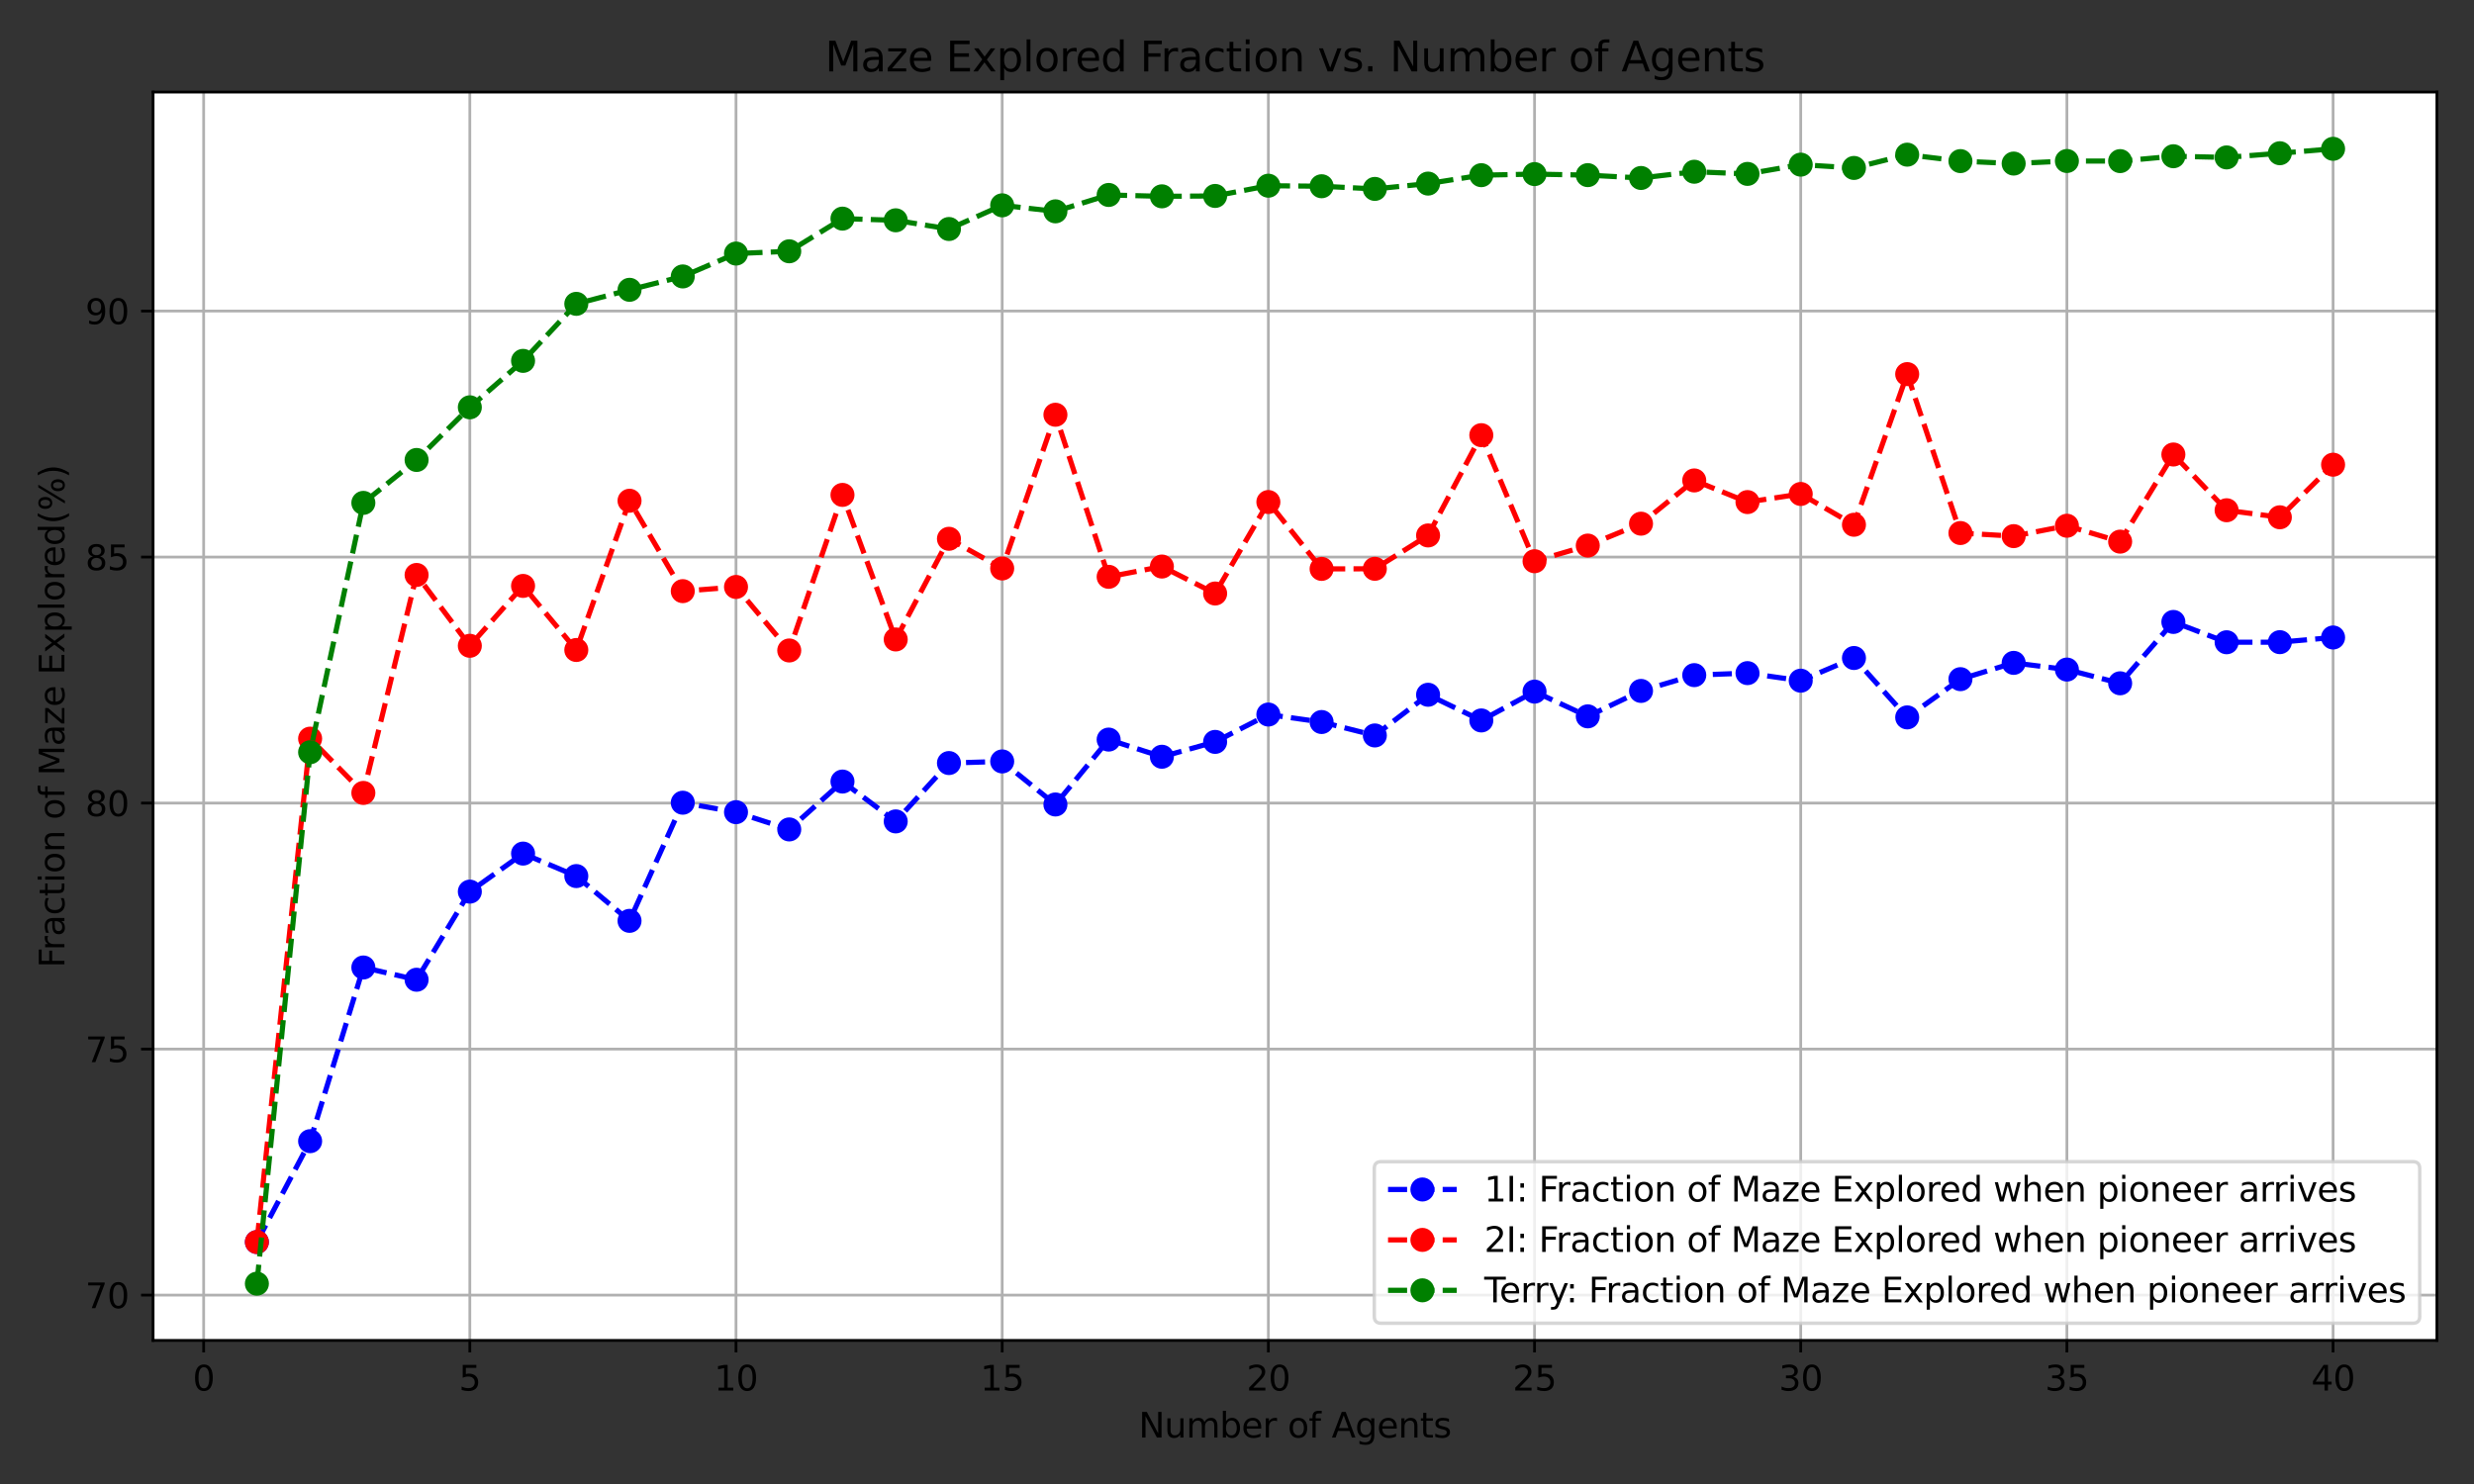 <?xml version="1.0" encoding="utf-8" standalone="no"?>
<!DOCTYPE svg PUBLIC "-//W3C//DTD SVG 1.1//EN"
  "http://www.w3.org/Graphics/SVG/1.1/DTD/svg11.dtd">
<svg xmlns:xlink="http://www.w3.org/1999/xlink" width="720pt" height="432pt" viewBox="0 0 720 432" xmlns="http://www.w3.org/2000/svg" version="1.1">
 <rect x="0" y="0" width="720" height="432" fill="#333333" stroke="none"/>
 <defs>
  <style type="text/css">*{stroke-linejoin: round; stroke-linecap: butt}</style>
 </defs>
 <g id="figure_1">
  <g id="patch_1">
   <path d="M 0 432 
L 720 432 
L 720 0 
L 0 0 
L 0 432 
z
" style="fill: none"/>
  </g>
  <g id="axes_1">
   <g id="patch_2">
    <path d="M 44.55 390.2 
L 709.2 390.2 
L 709.2 26.8 
L 44.55 26.8 
z
" style="fill: #ffffff"/>
   </g>
   <g id="matplotlib.axis_1">
    <g id="xtick_1">
     <g id="line2d_1">
      <path d="M 59.268 390.2 
L 59.268 26.8 
" clip-path="url(#p7274ba6ee2)" style="fill: none; stroke: #b0b0b0; stroke-width: 0.8; stroke-linecap: square"/>
     </g>
     <g id="line2d_2">
      <defs>
       <path id="m97ccc61e37" d="M 0 0 
L 0 3.5 
" style="stroke: #000000; stroke-width: 0.8"/>
      </defs>
      <g>
       <use xlink:href="#m97ccc61e37" x="59.268" y="390.2" style="stroke: #000000; stroke-width: 0.8"/>
      </g>
     </g>
     <g id="text_1">
      <!-- 0 -->
      <g transform="translate(56.087 404.798)scale(0.1 -0.1)">
       <defs>
        <path id="DejaVuSans-30" d="M 2034 4250 
Q 1547 4250 1301 3770 
Q 1056 3291 1056 2328 
Q 1056 1369 1301 889 
Q 1547 409 2034 409 
Q 2525 409 2770 889 
Q 3016 1369 3016 2328 
Q 3016 3291 2770 3770 
Q 2525 4250 2034 4250 
z
M 2034 4750 
Q 2819 4750 3233 4129 
Q 3647 3509 3647 2328 
Q 3647 1150 3233 529 
Q 2819 -91 2034 -91 
Q 1250 -91 836 529 
Q 422 1150 422 2328 
Q 422 3509 836 4129 
Q 1250 4750 2034 4750 
z
" transform="scale(0.016)"/>
       </defs>
       <use xlink:href="#DejaVuSans-30"/>
      </g>
     </g>
    </g>
    <g id="xtick_2">
     <g id="line2d_3">
      <path d="M 136.733 390.2 
L 136.733 26.8 
" clip-path="url(#p7274ba6ee2)" style="fill: none; stroke: #b0b0b0; stroke-width: 0.8; stroke-linecap: square"/>
     </g>
     <g id="line2d_4">
      <g>
       <use xlink:href="#m97ccc61e37" x="136.733" y="390.2" style="stroke: #000000; stroke-width: 0.8"/>
      </g>
     </g>
     <g id="text_2">
      <!-- 5 -->
      <g transform="translate(133.552 404.798)scale(0.1 -0.1)">
       <defs>
        <path id="DejaVuSans-35" d="M 691 4666 
L 3169 4666 
L 3169 4134 
L 1269 4134 
L 1269 2991 
Q 1406 3038 1543 3061 
Q 1681 3084 1819 3084 
Q 2600 3084 3056 2656 
Q 3513 2228 3513 1497 
Q 3513 744 3044 326 
Q 2575 -91 1722 -91 
Q 1428 -91 1123 -41 
Q 819 9 494 109 
L 494 744 
Q 775 591 1075 516 
Q 1375 441 1709 441 
Q 2250 441 2565 725 
Q 2881 1009 2881 1497 
Q 2881 1984 2565 2268 
Q 2250 2553 1709 2553 
Q 1456 2553 1204 2497 
Q 953 2441 691 2322 
L 691 4666 
z
" transform="scale(0.016)"/>
       </defs>
       <use xlink:href="#DejaVuSans-35"/>
      </g>
     </g>
    </g>
    <g id="xtick_3">
     <g id="line2d_5">
      <path d="M 214.198 390.2 
L 214.198 26.8 
" clip-path="url(#p7274ba6ee2)" style="fill: none; stroke: #b0b0b0; stroke-width: 0.8; stroke-linecap: square"/>
     </g>
     <g id="line2d_6">
      <g>
       <use xlink:href="#m97ccc61e37" x="214.198" y="390.2" style="stroke: #000000; stroke-width: 0.8"/>
      </g>
     </g>
     <g id="text_3">
      <!-- 10 -->
      <g transform="translate(207.836 404.798)scale(0.1 -0.1)">
       <defs>
        <path id="DejaVuSans-31" d="M 794 531 
L 1825 531 
L 1825 4091 
L 703 3866 
L 703 4441 
L 1819 4666 
L 2450 4666 
L 2450 531 
L 3481 531 
L 3481 0 
L 794 0 
L 794 531 
z
" transform="scale(0.016)"/>
       </defs>
       <use xlink:href="#DejaVuSans-31"/>
       <use xlink:href="#DejaVuSans-30" x="63.623"/>
      </g>
     </g>
    </g>
    <g id="xtick_4">
     <g id="line2d_7">
      <path d="M 291.663 390.2 
L 291.663 26.8 
" clip-path="url(#p7274ba6ee2)" style="fill: none; stroke: #b0b0b0; stroke-width: 0.8; stroke-linecap: square"/>
     </g>
     <g id="line2d_8">
      <g>
       <use xlink:href="#m97ccc61e37" x="291.663" y="390.2" style="stroke: #000000; stroke-width: 0.8"/>
      </g>
     </g>
     <g id="text_4">
      <!-- 15 -->
      <g transform="translate(285.301 404.798)scale(0.1 -0.1)">
       <use xlink:href="#DejaVuSans-31"/>
       <use xlink:href="#DejaVuSans-35" x="63.623"/>
      </g>
     </g>
    </g>
    <g id="xtick_5">
     <g id="line2d_9">
      <path d="M 369.128 390.2 
L 369.128 26.8 
" clip-path="url(#p7274ba6ee2)" style="fill: none; stroke: #b0b0b0; stroke-width: 0.8; stroke-linecap: square"/>
     </g>
     <g id="line2d_10">
      <g>
       <use xlink:href="#m97ccc61e37" x="369.128" y="390.2" style="stroke: #000000; stroke-width: 0.8"/>
      </g>
     </g>
     <g id="text_5">
      <!-- 20 -->
      <g transform="translate(362.766 404.798)scale(0.1 -0.1)">
       <defs>
        <path id="DejaVuSans-32" d="M 1228 531 
L 3431 531 
L 3431 0 
L 469 0 
L 469 531 
Q 828 903 1448 1529 
Q 2069 2156 2228 2338 
Q 2531 2678 2651 2914 
Q 2772 3150 2772 3378 
Q 2772 3750 2511 3984 
Q 2250 4219 1831 4219 
Q 1534 4219 1204 4116 
Q 875 4013 500 3803 
L 500 4441 
Q 881 4594 1212 4672 
Q 1544 4750 1819 4750 
Q 2544 4750 2975 4387 
Q 3406 4025 3406 3419 
Q 3406 3131 3298 2873 
Q 3191 2616 2906 2266 
Q 2828 2175 2409 1742 
Q 1991 1309 1228 531 
z
" transform="scale(0.016)"/>
       </defs>
       <use xlink:href="#DejaVuSans-32"/>
       <use xlink:href="#DejaVuSans-30" x="63.623"/>
      </g>
     </g>
    </g>
    <g id="xtick_6">
     <g id="line2d_11">
      <path d="M 446.594 390.2 
L 446.594 26.8 
" clip-path="url(#p7274ba6ee2)" style="fill: none; stroke: #b0b0b0; stroke-width: 0.8; stroke-linecap: square"/>
     </g>
     <g id="line2d_12">
      <g>
       <use xlink:href="#m97ccc61e37" x="446.594" y="390.2" style="stroke: #000000; stroke-width: 0.8"/>
      </g>
     </g>
     <g id="text_6">
      <!-- 25 -->
      <g transform="translate(440.231 404.798)scale(0.1 -0.1)">
       <use xlink:href="#DejaVuSans-32"/>
       <use xlink:href="#DejaVuSans-35" x="63.623"/>
      </g>
     </g>
    </g>
    <g id="xtick_7">
     <g id="line2d_13">
      <path d="M 524.059 390.2 
L 524.059 26.8 
" clip-path="url(#p7274ba6ee2)" style="fill: none; stroke: #b0b0b0; stroke-width: 0.8; stroke-linecap: square"/>
     </g>
     <g id="line2d_14">
      <g>
       <use xlink:href="#m97ccc61e37" x="524.059" y="390.2" style="stroke: #000000; stroke-width: 0.8"/>
      </g>
     </g>
     <g id="text_7">
      <!-- 30 -->
      <g transform="translate(517.696 404.798)scale(0.1 -0.1)">
       <defs>
        <path id="DejaVuSans-33" d="M 2597 2516 
Q 3050 2419 3304 2112 
Q 3559 1806 3559 1356 
Q 3559 666 3084 287 
Q 2609 -91 1734 -91 
Q 1441 -91 1130 -33 
Q 819 25 488 141 
L 488 750 
Q 750 597 1062 519 
Q 1375 441 1716 441 
Q 2309 441 2620 675 
Q 2931 909 2931 1356 
Q 2931 1769 2642 2001 
Q 2353 2234 1838 2234 
L 1294 2234 
L 1294 2753 
L 1863 2753 
Q 2328 2753 2575 2939 
Q 2822 3125 2822 3475 
Q 2822 3834 2567 4026 
Q 2313 4219 1838 4219 
Q 1578 4219 1281 4162 
Q 984 4106 628 3988 
L 628 4550 
Q 988 4650 1302 4700 
Q 1616 4750 1894 4750 
Q 2613 4750 3031 4423 
Q 3450 4097 3450 3541 
Q 3450 3153 3228 2886 
Q 3006 2619 2597 2516 
z
" transform="scale(0.016)"/>
       </defs>
       <use xlink:href="#DejaVuSans-33"/>
       <use xlink:href="#DejaVuSans-30" x="63.623"/>
      </g>
     </g>
    </g>
    <g id="xtick_8">
     <g id="line2d_15">
      <path d="M 601.524 390.2 
L 601.524 26.8 
" clip-path="url(#p7274ba6ee2)" style="fill: none; stroke: #b0b0b0; stroke-width: 0.8; stroke-linecap: square"/>
     </g>
     <g id="line2d_16">
      <g>
       <use xlink:href="#m97ccc61e37" x="601.524" y="390.2" style="stroke: #000000; stroke-width: 0.8"/>
      </g>
     </g>
     <g id="text_8">
      <!-- 35 -->
      <g transform="translate(595.161 404.798)scale(0.1 -0.1)">
       <use xlink:href="#DejaVuSans-33"/>
       <use xlink:href="#DejaVuSans-35" x="63.623"/>
      </g>
     </g>
    </g>
    <g id="xtick_9">
     <g id="line2d_17">
      <path d="M 678.989 390.2 
L 678.989 26.8 
" clip-path="url(#p7274ba6ee2)" style="fill: none; stroke: #b0b0b0; stroke-width: 0.8; stroke-linecap: square"/>
     </g>
     <g id="line2d_18">
      <g>
       <use xlink:href="#m97ccc61e37" x="678.989" y="390.2" style="stroke: #000000; stroke-width: 0.8"/>
      </g>
     </g>
     <g id="text_9">
      <!-- 40 -->
      <g transform="translate(672.626 404.798)scale(0.1 -0.1)">
       <defs>
        <path id="DejaVuSans-34" d="M 2419 4116 
L 825 1625 
L 2419 1625 
L 2419 4116 
z
M 2253 4666 
L 3047 4666 
L 3047 1625 
L 3713 1625 
L 3713 1100 
L 3047 1100 
L 3047 0 
L 2419 0 
L 2419 1100 
L 313 1100 
L 313 1709 
L 2253 4666 
z
" transform="scale(0.016)"/>
       </defs>
       <use xlink:href="#DejaVuSans-34"/>
       <use xlink:href="#DejaVuSans-30" x="63.623"/>
      </g>
     </g>
    </g>
    <g id="text_10">
     <!-- Number of Agents -->
     <g transform="translate(331.387 418.477)scale(0.1 -0.1)">
      <defs>
       <path id="DejaVuSans-4e" d="M 628 4666 
L 1478 4666 
L 3547 763 
L 3547 4666 
L 4159 4666 
L 4159 0 
L 3309 0 
L 1241 3903 
L 1241 0 
L 628 0 
L 628 4666 
z
" transform="scale(0.016)"/>
       <path id="DejaVuSans-75" d="M 544 1381 
L 544 3500 
L 1119 3500 
L 1119 1403 
Q 1119 906 1312 657 
Q 1506 409 1894 409 
Q 2359 409 2629 706 
Q 2900 1003 2900 1516 
L 2900 3500 
L 3475 3500 
L 3475 0 
L 2900 0 
L 2900 538 
Q 2691 219 2414 64 
Q 2138 -91 1772 -91 
Q 1169 -91 856 284 
Q 544 659 544 1381 
z
M 1991 3584 
L 1991 3584 
z
" transform="scale(0.016)"/>
       <path id="DejaVuSans-6d" d="M 3328 2828 
Q 3544 3216 3844 3400 
Q 4144 3584 4550 3584 
Q 5097 3584 5394 3201 
Q 5691 2819 5691 2113 
L 5691 0 
L 5113 0 
L 5113 2094 
Q 5113 2597 4934 2840 
Q 4756 3084 4391 3084 
Q 3944 3084 3684 2787 
Q 3425 2491 3425 1978 
L 3425 0 
L 2847 0 
L 2847 2094 
Q 2847 2600 2669 2842 
Q 2491 3084 2119 3084 
Q 1678 3084 1418 2786 
Q 1159 2488 1159 1978 
L 1159 0 
L 581 0 
L 581 3500 
L 1159 3500 
L 1159 2956 
Q 1356 3278 1631 3431 
Q 1906 3584 2284 3584 
Q 2666 3584 2933 3390 
Q 3200 3197 3328 2828 
z
" transform="scale(0.016)"/>
       <path id="DejaVuSans-62" d="M 3116 1747 
Q 3116 2381 2855 2742 
Q 2594 3103 2138 3103 
Q 1681 3103 1420 2742 
Q 1159 2381 1159 1747 
Q 1159 1113 1420 752 
Q 1681 391 2138 391 
Q 2594 391 2855 752 
Q 3116 1113 3116 1747 
z
M 1159 2969 
Q 1341 3281 1617 3432 
Q 1894 3584 2278 3584 
Q 2916 3584 3314 3078 
Q 3713 2572 3713 1747 
Q 3713 922 3314 415 
Q 2916 -91 2278 -91 
Q 1894 -91 1617 61 
Q 1341 213 1159 525 
L 1159 0 
L 581 0 
L 581 4863 
L 1159 4863 
L 1159 2969 
z
" transform="scale(0.016)"/>
       <path id="DejaVuSans-65" d="M 3597 1894 
L 3597 1613 
L 953 1613 
Q 991 1019 1311 708 
Q 1631 397 2203 397 
Q 2534 397 2845 478 
Q 3156 559 3463 722 
L 3463 178 
Q 3153 47 2828 -22 
Q 2503 -91 2169 -91 
Q 1331 -91 842 396 
Q 353 884 353 1716 
Q 353 2575 817 3079 
Q 1281 3584 2069 3584 
Q 2775 3584 3186 3129 
Q 3597 2675 3597 1894 
z
M 3022 2063 
Q 3016 2534 2758 2815 
Q 2500 3097 2075 3097 
Q 1594 3097 1305 2825 
Q 1016 2553 972 2059 
L 3022 2063 
z
" transform="scale(0.016)"/>
       <path id="DejaVuSans-72" d="M 2631 2963 
Q 2534 3019 2420 3045 
Q 2306 3072 2169 3072 
Q 1681 3072 1420 2755 
Q 1159 2438 1159 1844 
L 1159 0 
L 581 0 
L 581 3500 
L 1159 3500 
L 1159 2956 
Q 1341 3275 1631 3429 
Q 1922 3584 2338 3584 
Q 2397 3584 2469 3576 
Q 2541 3569 2628 3553 
L 2631 2963 
z
" transform="scale(0.016)"/>
       <path id="DejaVuSans-20" transform="scale(0.016)"/>
       <path id="DejaVuSans-6f" d="M 1959 3097 
Q 1497 3097 1228 2736 
Q 959 2375 959 1747 
Q 959 1119 1226 758 
Q 1494 397 1959 397 
Q 2419 397 2687 759 
Q 2956 1122 2956 1747 
Q 2956 2369 2687 2733 
Q 2419 3097 1959 3097 
z
M 1959 3584 
Q 2709 3584 3137 3096 
Q 3566 2609 3566 1747 
Q 3566 888 3137 398 
Q 2709 -91 1959 -91 
Q 1206 -91 779 398 
Q 353 888 353 1747 
Q 353 2609 779 3096 
Q 1206 3584 1959 3584 
z
" transform="scale(0.016)"/>
       <path id="DejaVuSans-66" d="M 2375 4863 
L 2375 4384 
L 1825 4384 
Q 1516 4384 1395 4259 
Q 1275 4134 1275 3809 
L 1275 3500 
L 2222 3500 
L 2222 3053 
L 1275 3053 
L 1275 0 
L 697 0 
L 697 3053 
L 147 3053 
L 147 3500 
L 697 3500 
L 697 3744 
Q 697 4328 969 4595 
Q 1241 4863 1831 4863 
L 2375 4863 
z
" transform="scale(0.016)"/>
       <path id="DejaVuSans-41" d="M 2188 4044 
L 1331 1722 
L 3047 1722 
L 2188 4044 
z
M 1831 4666 
L 2547 4666 
L 4325 0 
L 3669 0 
L 3244 1197 
L 1141 1197 
L 716 0 
L 50 0 
L 1831 4666 
z
" transform="scale(0.016)"/>
       <path id="DejaVuSans-67" d="M 2906 1791 
Q 2906 2416 2648 2759 
Q 2391 3103 1925 3103 
Q 1463 3103 1205 2759 
Q 947 2416 947 1791 
Q 947 1169 1205 825 
Q 1463 481 1925 481 
Q 2391 481 2648 825 
Q 2906 1169 2906 1791 
z
M 3481 434 
Q 3481 -459 3084 -895 
Q 2688 -1331 1869 -1331 
Q 1566 -1331 1297 -1286 
Q 1028 -1241 775 -1147 
L 775 -588 
Q 1028 -725 1275 -790 
Q 1522 -856 1778 -856 
Q 2344 -856 2625 -561 
Q 2906 -266 2906 331 
L 2906 616 
Q 2728 306 2450 153 
Q 2172 0 1784 0 
Q 1141 0 747 490 
Q 353 981 353 1791 
Q 353 2603 747 3093 
Q 1141 3584 1784 3584 
Q 2172 3584 2450 3431 
Q 2728 3278 2906 2969 
L 2906 3500 
L 3481 3500 
L 3481 434 
z
" transform="scale(0.016)"/>
       <path id="DejaVuSans-6e" d="M 3513 2113 
L 3513 0 
L 2938 0 
L 2938 2094 
Q 2938 2591 2744 2837 
Q 2550 3084 2163 3084 
Q 1697 3084 1428 2787 
Q 1159 2491 1159 1978 
L 1159 0 
L 581 0 
L 581 3500 
L 1159 3500 
L 1159 2956 
Q 1366 3272 1645 3428 
Q 1925 3584 2291 3584 
Q 2894 3584 3203 3211 
Q 3513 2838 3513 2113 
z
" transform="scale(0.016)"/>
       <path id="DejaVuSans-74" d="M 1172 4494 
L 1172 3500 
L 2356 3500 
L 2356 3053 
L 1172 3053 
L 1172 1153 
Q 1172 725 1289 603 
Q 1406 481 1766 481 
L 2356 481 
L 2356 0 
L 1766 0 
Q 1100 0 847 248 
Q 594 497 594 1153 
L 594 3053 
L 172 3053 
L 172 3500 
L 594 3500 
L 594 4494 
L 1172 4494 
z
" transform="scale(0.016)"/>
       <path id="DejaVuSans-73" d="M 2834 3397 
L 2834 2853 
Q 2591 2978 2328 3040 
Q 2066 3103 1784 3103 
Q 1356 3103 1142 2972 
Q 928 2841 928 2578 
Q 928 2378 1081 2264 
Q 1234 2150 1697 2047 
L 1894 2003 
Q 2506 1872 2764 1633 
Q 3022 1394 3022 966 
Q 3022 478 2636 193 
Q 2250 -91 1575 -91 
Q 1294 -91 989 -36 
Q 684 19 347 128 
L 347 722 
Q 666 556 975 473 
Q 1284 391 1588 391 
Q 1994 391 2212 530 
Q 2431 669 2431 922 
Q 2431 1156 2273 1281 
Q 2116 1406 1581 1522 
L 1381 1569 
Q 847 1681 609 1914 
Q 372 2147 372 2553 
Q 372 3047 722 3315 
Q 1072 3584 1716 3584 
Q 2034 3584 2315 3537 
Q 2597 3491 2834 3397 
z
" transform="scale(0.016)"/>
      </defs>
      <use xlink:href="#DejaVuSans-4e"/>
      <use xlink:href="#DejaVuSans-75" x="74.805"/>
      <use xlink:href="#DejaVuSans-6d" x="138.184"/>
      <use xlink:href="#DejaVuSans-62" x="235.596"/>
      <use xlink:href="#DejaVuSans-65" x="299.072"/>
      <use xlink:href="#DejaVuSans-72" x="360.596"/>
      <use xlink:href="#DejaVuSans-20" x="401.709"/>
      <use xlink:href="#DejaVuSans-6f" x="433.496"/>
      <use xlink:href="#DejaVuSans-66" x="494.678"/>
      <use xlink:href="#DejaVuSans-20" x="529.883"/>
      <use xlink:href="#DejaVuSans-41" x="561.67"/>
      <use xlink:href="#DejaVuSans-67" x="630.078"/>
      <use xlink:href="#DejaVuSans-65" x="693.555"/>
      <use xlink:href="#DejaVuSans-6e" x="755.078"/>
      <use xlink:href="#DejaVuSans-74" x="818.457"/>
      <use xlink:href="#DejaVuSans-73" x="857.666"/>
     </g>
    </g>
   </g>
   <g id="matplotlib.axis_2">
    <g id="ytick_1">
     <g id="line2d_19">
      <path d="M 44.55 377.005 
L 709.2 377.005 
" clip-path="url(#p7274ba6ee2)" style="fill: none; stroke: #b0b0b0; stroke-width: 0.8; stroke-linecap: square"/>
     </g>
     <g id="line2d_20">
      <defs>
       <path id="m0f61ffc5e6" d="M 0 0 
L -3.5 0 
" style="stroke: #000000; stroke-width: 0.8"/>
      </defs>
      <g>
       <use xlink:href="#m0f61ffc5e6" x="44.55" y="377.005" style="stroke: #000000; stroke-width: 0.8"/>
      </g>
     </g>
     <g id="text_11">
      <!-- 70 -->
      <g transform="translate(24.825 380.804)scale(0.1 -0.1)">
       <defs>
        <path id="DejaVuSans-37" d="M 525 4666 
L 3525 4666 
L 3525 4397 
L 1831 0 
L 1172 0 
L 2766 4134 
L 525 4134 
L 525 4666 
z
" transform="scale(0.016)"/>
       </defs>
       <use xlink:href="#DejaVuSans-37"/>
       <use xlink:href="#DejaVuSans-30" x="63.623"/>
      </g>
     </g>
    </g>
    <g id="ytick_2">
     <g id="line2d_21">
      <path d="M 44.55 305.389 
L 709.2 305.389 
" clip-path="url(#p7274ba6ee2)" style="fill: none; stroke: #b0b0b0; stroke-width: 0.8; stroke-linecap: square"/>
     </g>
     <g id="line2d_22">
      <g>
       <use xlink:href="#m0f61ffc5e6" x="44.55" y="305.389" style="stroke: #000000; stroke-width: 0.8"/>
      </g>
     </g>
     <g id="text_12">
      <!-- 75 -->
      <g transform="translate(24.825 309.188)scale(0.1 -0.1)">
       <use xlink:href="#DejaVuSans-37"/>
       <use xlink:href="#DejaVuSans-35" x="63.623"/>
      </g>
     </g>
    </g>
    <g id="ytick_3">
     <g id="line2d_23">
      <path d="M 44.55 233.773 
L 709.2 233.773 
" clip-path="url(#p7274ba6ee2)" style="fill: none; stroke: #b0b0b0; stroke-width: 0.8; stroke-linecap: square"/>
     </g>
     <g id="line2d_24">
      <g>
       <use xlink:href="#m0f61ffc5e6" x="44.55" y="233.773" style="stroke: #000000; stroke-width: 0.8"/>
      </g>
     </g>
     <g id="text_13">
      <!-- 80 -->
      <g transform="translate(24.825 237.572)scale(0.1 -0.1)">
       <defs>
        <path id="DejaVuSans-38" d="M 2034 2216 
Q 1584 2216 1326 1975 
Q 1069 1734 1069 1313 
Q 1069 891 1326 650 
Q 1584 409 2034 409 
Q 2484 409 2743 651 
Q 3003 894 3003 1313 
Q 3003 1734 2745 1975 
Q 2488 2216 2034 2216 
z
M 1403 2484 
Q 997 2584 770 2862 
Q 544 3141 544 3541 
Q 544 4100 942 4425 
Q 1341 4750 2034 4750 
Q 2731 4750 3128 4425 
Q 3525 4100 3525 3541 
Q 3525 3141 3298 2862 
Q 3072 2584 2669 2484 
Q 3125 2378 3379 2068 
Q 3634 1759 3634 1313 
Q 3634 634 3220 271 
Q 2806 -91 2034 -91 
Q 1263 -91 848 271 
Q 434 634 434 1313 
Q 434 1759 690 2068 
Q 947 2378 1403 2484 
z
M 1172 3481 
Q 1172 3119 1398 2916 
Q 1625 2713 2034 2713 
Q 2441 2713 2670 2916 
Q 2900 3119 2900 3481 
Q 2900 3844 2670 4047 
Q 2441 4250 2034 4250 
Q 1625 4250 1398 4047 
Q 1172 3844 1172 3481 
z
" transform="scale(0.016)"/>
       </defs>
       <use xlink:href="#DejaVuSans-38"/>
       <use xlink:href="#DejaVuSans-30" x="63.623"/>
      </g>
     </g>
    </g>
    <g id="ytick_4">
     <g id="line2d_25">
      <path d="M 44.55 162.157 
L 709.2 162.157 
" clip-path="url(#p7274ba6ee2)" style="fill: none; stroke: #b0b0b0; stroke-width: 0.8; stroke-linecap: square"/>
     </g>
     <g id="line2d_26">
      <g>
       <use xlink:href="#m0f61ffc5e6" x="44.55" y="162.157" style="stroke: #000000; stroke-width: 0.8"/>
      </g>
     </g>
     <g id="text_14">
      <!-- 85 -->
      <g transform="translate(24.825 165.957)scale(0.1 -0.1)">
       <use xlink:href="#DejaVuSans-38"/>
       <use xlink:href="#DejaVuSans-35" x="63.623"/>
      </g>
     </g>
    </g>
    <g id="ytick_5">
     <g id="line2d_27">
      <path d="M 44.55 90.542 
L 709.2 90.542 
" clip-path="url(#p7274ba6ee2)" style="fill: none; stroke: #b0b0b0; stroke-width: 0.8; stroke-linecap: square"/>
     </g>
     <g id="line2d_28">
      <g>
       <use xlink:href="#m0f61ffc5e6" x="44.55" y="90.542" style="stroke: #000000; stroke-width: 0.8"/>
      </g>
     </g>
     <g id="text_15">
      <!-- 90 -->
      <g transform="translate(24.825 94.341)scale(0.1 -0.1)">
       <defs>
        <path id="DejaVuSans-39" d="M 703 97 
L 703 672 
Q 941 559 1184 500 
Q 1428 441 1663 441 
Q 2288 441 2617 861 
Q 2947 1281 2994 2138 
Q 2813 1869 2534 1725 
Q 2256 1581 1919 1581 
Q 1219 1581 811 2004 
Q 403 2428 403 3163 
Q 403 3881 828 4315 
Q 1253 4750 1959 4750 
Q 2769 4750 3195 4129 
Q 3622 3509 3622 2328 
Q 3622 1225 3098 567 
Q 2575 -91 1691 -91 
Q 1453 -91 1209 -44 
Q 966 3 703 97 
z
M 1959 2075 
Q 2384 2075 2632 2365 
Q 2881 2656 2881 3163 
Q 2881 3666 2632 3958 
Q 2384 4250 1959 4250 
Q 1534 4250 1286 3958 
Q 1038 3666 1038 3163 
Q 1038 2656 1286 2365 
Q 1534 2075 1959 2075 
z
" transform="scale(0.016)"/>
       </defs>
       <use xlink:href="#DejaVuSans-39"/>
       <use xlink:href="#DejaVuSans-30" x="63.623"/>
      </g>
     </g>
    </g>
    <g id="text_16">
     <!-- Fraction of Maze Explored(%) -->
     <g transform="translate(18.745 281.712)rotate(-90)scale(0.1 -0.1)">
      <defs>
       <path id="DejaVuSans-46" d="M 628 4666 
L 3309 4666 
L 3309 4134 
L 1259 4134 
L 1259 2759 
L 3109 2759 
L 3109 2228 
L 1259 2228 
L 1259 0 
L 628 0 
L 628 4666 
z
" transform="scale(0.016)"/>
       <path id="DejaVuSans-61" d="M 2194 1759 
Q 1497 1759 1228 1600 
Q 959 1441 959 1056 
Q 959 750 1161 570 
Q 1363 391 1709 391 
Q 2188 391 2477 730 
Q 2766 1069 2766 1631 
L 2766 1759 
L 2194 1759 
z
M 3341 1997 
L 3341 0 
L 2766 0 
L 2766 531 
Q 2569 213 2275 61 
Q 1981 -91 1556 -91 
Q 1019 -91 701 211 
Q 384 513 384 1019 
Q 384 1609 779 1909 
Q 1175 2209 1959 2209 
L 2766 2209 
L 2766 2266 
Q 2766 2663 2505 2880 
Q 2244 3097 1772 3097 
Q 1472 3097 1187 3025 
Q 903 2953 641 2809 
L 641 3341 
Q 956 3463 1253 3523 
Q 1550 3584 1831 3584 
Q 2591 3584 2966 3190 
Q 3341 2797 3341 1997 
z
" transform="scale(0.016)"/>
       <path id="DejaVuSans-63" d="M 3122 3366 
L 3122 2828 
Q 2878 2963 2633 3030 
Q 2388 3097 2138 3097 
Q 1578 3097 1268 2742 
Q 959 2388 959 1747 
Q 959 1106 1268 751 
Q 1578 397 2138 397 
Q 2388 397 2633 464 
Q 2878 531 3122 666 
L 3122 134 
Q 2881 22 2623 -34 
Q 2366 -91 2075 -91 
Q 1284 -91 818 406 
Q 353 903 353 1747 
Q 353 2603 823 3093 
Q 1294 3584 2113 3584 
Q 2378 3584 2631 3529 
Q 2884 3475 3122 3366 
z
" transform="scale(0.016)"/>
       <path id="DejaVuSans-69" d="M 603 3500 
L 1178 3500 
L 1178 0 
L 603 0 
L 603 3500 
z
M 603 4863 
L 1178 4863 
L 1178 4134 
L 603 4134 
L 603 4863 
z
" transform="scale(0.016)"/>
       <path id="DejaVuSans-4d" d="M 628 4666 
L 1569 4666 
L 2759 1491 
L 3956 4666 
L 4897 4666 
L 4897 0 
L 4281 0 
L 4281 4097 
L 3078 897 
L 2444 897 
L 1241 4097 
L 1241 0 
L 628 0 
L 628 4666 
z
" transform="scale(0.016)"/>
       <path id="DejaVuSans-7a" d="M 353 3500 
L 3084 3500 
L 3084 2975 
L 922 459 
L 3084 459 
L 3084 0 
L 275 0 
L 275 525 
L 2438 3041 
L 353 3041 
L 353 3500 
z
" transform="scale(0.016)"/>
       <path id="DejaVuSans-45" d="M 628 4666 
L 3578 4666 
L 3578 4134 
L 1259 4134 
L 1259 2753 
L 3481 2753 
L 3481 2222 
L 1259 2222 
L 1259 531 
L 3634 531 
L 3634 0 
L 628 0 
L 628 4666 
z
" transform="scale(0.016)"/>
       <path id="DejaVuSans-78" d="M 3513 3500 
L 2247 1797 
L 3578 0 
L 2900 0 
L 1881 1375 
L 863 0 
L 184 0 
L 1544 1831 
L 300 3500 
L 978 3500 
L 1906 2253 
L 2834 3500 
L 3513 3500 
z
" transform="scale(0.016)"/>
       <path id="DejaVuSans-70" d="M 1159 525 
L 1159 -1331 
L 581 -1331 
L 581 3500 
L 1159 3500 
L 1159 2969 
Q 1341 3281 1617 3432 
Q 1894 3584 2278 3584 
Q 2916 3584 3314 3078 
Q 3713 2572 3713 1747 
Q 3713 922 3314 415 
Q 2916 -91 2278 -91 
Q 1894 -91 1617 61 
Q 1341 213 1159 525 
z
M 3116 1747 
Q 3116 2381 2855 2742 
Q 2594 3103 2138 3103 
Q 1681 3103 1420 2742 
Q 1159 2381 1159 1747 
Q 1159 1113 1420 752 
Q 1681 391 2138 391 
Q 2594 391 2855 752 
Q 3116 1113 3116 1747 
z
" transform="scale(0.016)"/>
       <path id="DejaVuSans-6c" d="M 603 4863 
L 1178 4863 
L 1178 0 
L 603 0 
L 603 4863 
z
" transform="scale(0.016)"/>
       <path id="DejaVuSans-64" d="M 2906 2969 
L 2906 4863 
L 3481 4863 
L 3481 0 
L 2906 0 
L 2906 525 
Q 2725 213 2448 61 
Q 2172 -91 1784 -91 
Q 1150 -91 751 415 
Q 353 922 353 1747 
Q 353 2572 751 3078 
Q 1150 3584 1784 3584 
Q 2172 3584 2448 3432 
Q 2725 3281 2906 2969 
z
M 947 1747 
Q 947 1113 1208 752 
Q 1469 391 1925 391 
Q 2381 391 2643 752 
Q 2906 1113 2906 1747 
Q 2906 2381 2643 2742 
Q 2381 3103 1925 3103 
Q 1469 3103 1208 2742 
Q 947 2381 947 1747 
z
" transform="scale(0.016)"/>
       <path id="DejaVuSans-28" d="M 1984 4856 
Q 1566 4138 1362 3434 
Q 1159 2731 1159 2009 
Q 1159 1288 1364 580 
Q 1569 -128 1984 -844 
L 1484 -844 
Q 1016 -109 783 600 
Q 550 1309 550 2009 
Q 550 2706 781 3412 
Q 1013 4119 1484 4856 
L 1984 4856 
z
" transform="scale(0.016)"/>
       <path id="DejaVuSans-25" d="M 4653 2053 
Q 4381 2053 4226 1822 
Q 4072 1591 4072 1178 
Q 4072 772 4226 539 
Q 4381 306 4653 306 
Q 4919 306 5073 539 
Q 5228 772 5228 1178 
Q 5228 1588 5073 1820 
Q 4919 2053 4653 2053 
z
M 4653 2450 
Q 5147 2450 5437 2106 
Q 5728 1763 5728 1178 
Q 5728 594 5436 251 
Q 5144 -91 4653 -91 
Q 4153 -91 3862 251 
Q 3572 594 3572 1178 
Q 3572 1766 3864 2108 
Q 4156 2450 4653 2450 
z
M 1428 4353 
Q 1159 4353 1004 4120 
Q 850 3888 850 3481 
Q 850 3069 1003 2837 
Q 1156 2606 1428 2606 
Q 1700 2606 1854 2837 
Q 2009 3069 2009 3481 
Q 2009 3884 1853 4118 
Q 1697 4353 1428 4353 
z
M 4250 4750 
L 4750 4750 
L 1831 -91 
L 1331 -91 
L 4250 4750 
z
M 1428 4750 
Q 1922 4750 2215 4408 
Q 2509 4066 2509 3481 
Q 2509 2891 2217 2550 
Q 1925 2209 1428 2209 
Q 931 2209 642 2551 
Q 353 2894 353 3481 
Q 353 4063 643 4406 
Q 934 4750 1428 4750 
z
" transform="scale(0.016)"/>
       <path id="DejaVuSans-29" d="M 513 4856 
L 1013 4856 
Q 1481 4119 1714 3412 
Q 1947 2706 1947 2009 
Q 1947 1309 1714 600 
Q 1481 -109 1013 -844 
L 513 -844 
Q 928 -128 1133 580 
Q 1338 1288 1338 2009 
Q 1338 2731 1133 3434 
Q 928 4138 513 4856 
z
" transform="scale(0.016)"/>
      </defs>
      <use xlink:href="#DejaVuSans-46"/>
      <use xlink:href="#DejaVuSans-72" x="50.27"/>
      <use xlink:href="#DejaVuSans-61" x="91.383"/>
      <use xlink:href="#DejaVuSans-63" x="152.662"/>
      <use xlink:href="#DejaVuSans-74" x="207.643"/>
      <use xlink:href="#DejaVuSans-69" x="246.852"/>
      <use xlink:href="#DejaVuSans-6f" x="274.635"/>
      <use xlink:href="#DejaVuSans-6e" x="335.816"/>
      <use xlink:href="#DejaVuSans-20" x="399.195"/>
      <use xlink:href="#DejaVuSans-6f" x="430.982"/>
      <use xlink:href="#DejaVuSans-66" x="492.164"/>
      <use xlink:href="#DejaVuSans-20" x="527.369"/>
      <use xlink:href="#DejaVuSans-4d" x="559.156"/>
      <use xlink:href="#DejaVuSans-61" x="645.436"/>
      <use xlink:href="#DejaVuSans-7a" x="706.715"/>
      <use xlink:href="#DejaVuSans-65" x="759.205"/>
      <use xlink:href="#DejaVuSans-20" x="820.729"/>
      <use xlink:href="#DejaVuSans-45" x="852.516"/>
      <use xlink:href="#DejaVuSans-78" x="915.699"/>
      <use xlink:href="#DejaVuSans-70" x="974.879"/>
      <use xlink:href="#DejaVuSans-6c" x="1038.355"/>
      <use xlink:href="#DejaVuSans-6f" x="1066.139"/>
      <use xlink:href="#DejaVuSans-72" x="1127.32"/>
      <use xlink:href="#DejaVuSans-65" x="1166.184"/>
      <use xlink:href="#DejaVuSans-64" x="1227.707"/>
      <use xlink:href="#DejaVuSans-28" x="1291.184"/>
      <use xlink:href="#DejaVuSans-25" x="1330.197"/>
      <use xlink:href="#DejaVuSans-29" x="1425.217"/>
     </g>
    </g>
   </g>
   <g id="line2d_29">
    <path d="M 74.761 361.564 
L 90.254 332.202 
L 105.747 281.641 
L 121.24 285.208 
L 136.733 259.555 
L 152.226 248.483 
L 167.719 255.029 
L 183.212 268.063 
L 198.705 233.673 
L 214.198 236.423 
L 229.691 241.45 
L 245.184 227.514 
L 260.677 239.116 
L 276.17 222.128 
L 291.663 221.656 
L 307.156 234.189 
L 322.649 215.296 
L 338.142 220.295 
L 353.635 215.97 
L 369.128 208.006 
L 384.622 210.183 
L 400.115 214.093 
L 415.608 202.248 
L 431.101 209.725 
L 446.594 201.331 
L 462.087 208.536 
L 477.58 201.131 
L 493.073 196.533 
L 508.566 195.946 
L 524.059 198.152 
L 539.552 191.549 
L 555.045 208.837 
L 570.538 197.708 
L 586.031 192.967 
L 601.524 194.914 
L 617.017 198.911 
L 632.51 181.05 
L 648.003 186.965 
L 663.496 186.936 
L 678.989 185.576 
" clip-path="url(#p7274ba6ee2)" style="fill: none; stroke-dasharray: 5.55,2.4; stroke-dashoffset: 0; stroke: #0000ff; stroke-width: 1.5"/>
    <defs>
     <path id="m990ecc3dfa" d="M 0 3 
C 0.796 3 1.559 2.684 2.121 2.121 
C 2.684 1.559 3 0.796 3 0 
C 3 -0.796 2.684 -1.559 2.121 -2.121 
C 1.559 -2.684 0.796 -3 0 -3 
C -0.796 -3 -1.559 -2.684 -2.121 -2.121 
C -2.684 -1.559 -3 -0.796 -3 0 
C -3 0.796 -2.684 1.559 -2.121 2.121 
C -1.559 2.684 -0.796 3 0 3 
z
" style="stroke: #0000ff"/>
    </defs>
    <g clip-path="url(#p7274ba6ee2)">
     <use xlink:href="#m990ecc3dfa" x="74.761" y="361.564" style="fill: #0000ff; stroke: #0000ff"/>
     <use xlink:href="#m990ecc3dfa" x="90.254" y="332.202" style="fill: #0000ff; stroke: #0000ff"/>
     <use xlink:href="#m990ecc3dfa" x="105.747" y="281.641" style="fill: #0000ff; stroke: #0000ff"/>
     <use xlink:href="#m990ecc3dfa" x="121.24" y="285.208" style="fill: #0000ff; stroke: #0000ff"/>
     <use xlink:href="#m990ecc3dfa" x="136.733" y="259.555" style="fill: #0000ff; stroke: #0000ff"/>
     <use xlink:href="#m990ecc3dfa" x="152.226" y="248.483" style="fill: #0000ff; stroke: #0000ff"/>
     <use xlink:href="#m990ecc3dfa" x="167.719" y="255.029" style="fill: #0000ff; stroke: #0000ff"/>
     <use xlink:href="#m990ecc3dfa" x="183.212" y="268.063" style="fill: #0000ff; stroke: #0000ff"/>
     <use xlink:href="#m990ecc3dfa" x="198.705" y="233.673" style="fill: #0000ff; stroke: #0000ff"/>
     <use xlink:href="#m990ecc3dfa" x="214.198" y="236.423" style="fill: #0000ff; stroke: #0000ff"/>
     <use xlink:href="#m990ecc3dfa" x="229.691" y="241.45" style="fill: #0000ff; stroke: #0000ff"/>
     <use xlink:href="#m990ecc3dfa" x="245.184" y="227.514" style="fill: #0000ff; stroke: #0000ff"/>
     <use xlink:href="#m990ecc3dfa" x="260.677" y="239.116" style="fill: #0000ff; stroke: #0000ff"/>
     <use xlink:href="#m990ecc3dfa" x="276.17" y="222.128" style="fill: #0000ff; stroke: #0000ff"/>
     <use xlink:href="#m990ecc3dfa" x="291.663" y="221.656" style="fill: #0000ff; stroke: #0000ff"/>
     <use xlink:href="#m990ecc3dfa" x="307.156" y="234.189" style="fill: #0000ff; stroke: #0000ff"/>
     <use xlink:href="#m990ecc3dfa" x="322.649" y="215.296" style="fill: #0000ff; stroke: #0000ff"/>
     <use xlink:href="#m990ecc3dfa" x="338.142" y="220.295" style="fill: #0000ff; stroke: #0000ff"/>
     <use xlink:href="#m990ecc3dfa" x="353.635" y="215.97" style="fill: #0000ff; stroke: #0000ff"/>
     <use xlink:href="#m990ecc3dfa" x="369.128" y="208.006" style="fill: #0000ff; stroke: #0000ff"/>
     <use xlink:href="#m990ecc3dfa" x="384.622" y="210.183" style="fill: #0000ff; stroke: #0000ff"/>
     <use xlink:href="#m990ecc3dfa" x="400.115" y="214.093" style="fill: #0000ff; stroke: #0000ff"/>
     <use xlink:href="#m990ecc3dfa" x="415.608" y="202.248" style="fill: #0000ff; stroke: #0000ff"/>
     <use xlink:href="#m990ecc3dfa" x="431.101" y="209.725" style="fill: #0000ff; stroke: #0000ff"/>
     <use xlink:href="#m990ecc3dfa" x="446.594" y="201.331" style="fill: #0000ff; stroke: #0000ff"/>
     <use xlink:href="#m990ecc3dfa" x="462.087" y="208.536" style="fill: #0000ff; stroke: #0000ff"/>
     <use xlink:href="#m990ecc3dfa" x="477.58" y="201.131" style="fill: #0000ff; stroke: #0000ff"/>
     <use xlink:href="#m990ecc3dfa" x="493.073" y="196.533" style="fill: #0000ff; stroke: #0000ff"/>
     <use xlink:href="#m990ecc3dfa" x="508.566" y="195.946" style="fill: #0000ff; stroke: #0000ff"/>
     <use xlink:href="#m990ecc3dfa" x="524.059" y="198.152" style="fill: #0000ff; stroke: #0000ff"/>
     <use xlink:href="#m990ecc3dfa" x="539.552" y="191.549" style="fill: #0000ff; stroke: #0000ff"/>
     <use xlink:href="#m990ecc3dfa" x="555.045" y="208.837" style="fill: #0000ff; stroke: #0000ff"/>
     <use xlink:href="#m990ecc3dfa" x="570.538" y="197.708" style="fill: #0000ff; stroke: #0000ff"/>
     <use xlink:href="#m990ecc3dfa" x="586.031" y="192.967" style="fill: #0000ff; stroke: #0000ff"/>
     <use xlink:href="#m990ecc3dfa" x="601.524" y="194.914" style="fill: #0000ff; stroke: #0000ff"/>
     <use xlink:href="#m990ecc3dfa" x="617.017" y="198.911" style="fill: #0000ff; stroke: #0000ff"/>
     <use xlink:href="#m990ecc3dfa" x="632.51" y="181.05" style="fill: #0000ff; stroke: #0000ff"/>
     <use xlink:href="#m990ecc3dfa" x="648.003" y="186.965" style="fill: #0000ff; stroke: #0000ff"/>
     <use xlink:href="#m990ecc3dfa" x="663.496" y="186.936" style="fill: #0000ff; stroke: #0000ff"/>
     <use xlink:href="#m990ecc3dfa" x="678.989" y="185.576" style="fill: #0000ff; stroke: #0000ff"/>
    </g>
   </g>
   <g id="line2d_30">
    <path d="M 74.761 361.564 
L 90.254 215.024 
L 105.747 230.823 
L 121.24 167.371 
L 136.733 187.996 
L 152.226 170.565 
L 167.719 189.214 
L 183.212 145.772 
L 198.705 172.083 
L 214.198 170.866 
L 229.691 189.357 
L 245.184 144.067 
L 260.677 186.149 
L 276.17 156.844 
L 291.663 165.48 
L 307.156 120.735 
L 322.649 167.915 
L 338.142 164.922 
L 353.635 172.771 
L 369.128 146.144 
L 384.622 165.609 
L 400.115 165.581 
L 415.608 155.87 
L 431.101 126.679 
L 446.594 163.375 
L 462.087 158.82 
L 477.58 152.446 
L 493.073 139.856 
L 508.566 146.158 
L 524.059 143.795 
L 539.552 152.761 
L 555.045 108.904 
L 570.538 155.168 
L 586.031 156.07 
L 601.524 153.048 
L 617.017 157.674 
L 632.51 132.308 
L 648.003 148.536 
L 663.496 150.584 
L 678.989 135.273 
" clip-path="url(#p7274ba6ee2)" style="fill: none; stroke-dasharray: 5.55,2.4; stroke-dashoffset: 0; stroke: #ff0000; stroke-width: 1.5"/>
    <defs>
     <path id="mbb4a9ccd39" d="M 0 3 
C 0.796 3 1.559 2.684 2.121 2.121 
C 2.684 1.559 3 0.796 3 0 
C 3 -0.796 2.684 -1.559 2.121 -2.121 
C 1.559 -2.684 0.796 -3 0 -3 
C -0.796 -3 -1.559 -2.684 -2.121 -2.121 
C -2.684 -1.559 -3 -0.796 -3 0 
C -3 0.796 -2.684 1.559 -2.121 2.121 
C -1.559 2.684 -0.796 3 0 3 
z
" style="stroke: #ff0000"/>
    </defs>
    <g clip-path="url(#p7274ba6ee2)">
     <use xlink:href="#mbb4a9ccd39" x="74.761" y="361.564" style="fill: #ff0000; stroke: #ff0000"/>
     <use xlink:href="#mbb4a9ccd39" x="90.254" y="215.024" style="fill: #ff0000; stroke: #ff0000"/>
     <use xlink:href="#mbb4a9ccd39" x="105.747" y="230.823" style="fill: #ff0000; stroke: #ff0000"/>
     <use xlink:href="#mbb4a9ccd39" x="121.24" y="167.371" style="fill: #ff0000; stroke: #ff0000"/>
     <use xlink:href="#mbb4a9ccd39" x="136.733" y="187.996" style="fill: #ff0000; stroke: #ff0000"/>
     <use xlink:href="#mbb4a9ccd39" x="152.226" y="170.565" style="fill: #ff0000; stroke: #ff0000"/>
     <use xlink:href="#mbb4a9ccd39" x="167.719" y="189.214" style="fill: #ff0000; stroke: #ff0000"/>
     <use xlink:href="#mbb4a9ccd39" x="183.212" y="145.772" style="fill: #ff0000; stroke: #ff0000"/>
     <use xlink:href="#mbb4a9ccd39" x="198.705" y="172.083" style="fill: #ff0000; stroke: #ff0000"/>
     <use xlink:href="#mbb4a9ccd39" x="214.198" y="170.866" style="fill: #ff0000; stroke: #ff0000"/>
     <use xlink:href="#mbb4a9ccd39" x="229.691" y="189.357" style="fill: #ff0000; stroke: #ff0000"/>
     <use xlink:href="#mbb4a9ccd39" x="245.184" y="144.067" style="fill: #ff0000; stroke: #ff0000"/>
     <use xlink:href="#mbb4a9ccd39" x="260.677" y="186.149" style="fill: #ff0000; stroke: #ff0000"/>
     <use xlink:href="#mbb4a9ccd39" x="276.17" y="156.844" style="fill: #ff0000; stroke: #ff0000"/>
     <use xlink:href="#mbb4a9ccd39" x="291.663" y="165.48" style="fill: #ff0000; stroke: #ff0000"/>
     <use xlink:href="#mbb4a9ccd39" x="307.156" y="120.735" style="fill: #ff0000; stroke: #ff0000"/>
     <use xlink:href="#mbb4a9ccd39" x="322.649" y="167.915" style="fill: #ff0000; stroke: #ff0000"/>
     <use xlink:href="#mbb4a9ccd39" x="338.142" y="164.922" style="fill: #ff0000; stroke: #ff0000"/>
     <use xlink:href="#mbb4a9ccd39" x="353.635" y="172.771" style="fill: #ff0000; stroke: #ff0000"/>
     <use xlink:href="#mbb4a9ccd39" x="369.128" y="146.144" style="fill: #ff0000; stroke: #ff0000"/>
     <use xlink:href="#mbb4a9ccd39" x="384.622" y="165.609" style="fill: #ff0000; stroke: #ff0000"/>
     <use xlink:href="#mbb4a9ccd39" x="400.115" y="165.581" style="fill: #ff0000; stroke: #ff0000"/>
     <use xlink:href="#mbb4a9ccd39" x="415.608" y="155.87" style="fill: #ff0000; stroke: #ff0000"/>
     <use xlink:href="#mbb4a9ccd39" x="431.101" y="126.679" style="fill: #ff0000; stroke: #ff0000"/>
     <use xlink:href="#mbb4a9ccd39" x="446.594" y="163.375" style="fill: #ff0000; stroke: #ff0000"/>
     <use xlink:href="#mbb4a9ccd39" x="462.087" y="158.82" style="fill: #ff0000; stroke: #ff0000"/>
     <use xlink:href="#mbb4a9ccd39" x="477.58" y="152.446" style="fill: #ff0000; stroke: #ff0000"/>
     <use xlink:href="#mbb4a9ccd39" x="493.073" y="139.856" style="fill: #ff0000; stroke: #ff0000"/>
     <use xlink:href="#mbb4a9ccd39" x="508.566" y="146.158" style="fill: #ff0000; stroke: #ff0000"/>
     <use xlink:href="#mbb4a9ccd39" x="524.059" y="143.795" style="fill: #ff0000; stroke: #ff0000"/>
     <use xlink:href="#mbb4a9ccd39" x="539.552" y="152.761" style="fill: #ff0000; stroke: #ff0000"/>
     <use xlink:href="#mbb4a9ccd39" x="555.045" y="108.904" style="fill: #ff0000; stroke: #ff0000"/>
     <use xlink:href="#mbb4a9ccd39" x="570.538" y="155.168" style="fill: #ff0000; stroke: #ff0000"/>
     <use xlink:href="#mbb4a9ccd39" x="586.031" y="156.07" style="fill: #ff0000; stroke: #ff0000"/>
     <use xlink:href="#mbb4a9ccd39" x="601.524" y="153.048" style="fill: #ff0000; stroke: #ff0000"/>
     <use xlink:href="#mbb4a9ccd39" x="617.017" y="157.674" style="fill: #ff0000; stroke: #ff0000"/>
     <use xlink:href="#mbb4a9ccd39" x="632.51" y="132.308" style="fill: #ff0000; stroke: #ff0000"/>
     <use xlink:href="#mbb4a9ccd39" x="648.003" y="148.536" style="fill: #ff0000; stroke: #ff0000"/>
     <use xlink:href="#mbb4a9ccd39" x="663.496" y="150.584" style="fill: #ff0000; stroke: #ff0000"/>
     <use xlink:href="#mbb4a9ccd39" x="678.989" y="135.273" style="fill: #ff0000; stroke: #ff0000"/>
    </g>
   </g>
   <g id="line2d_31">
    <path d="M 74.761 373.682 
L 90.254 218.977 
L 105.747 146.388 
L 121.24 133.898 
L 136.733 118.572 
L 152.226 105.051 
L 167.719 88.45 
L 183.212 84.368 
L 198.705 80.472 
L 214.198 73.812 
L 229.691 73.153 
L 245.184 63.643 
L 260.677 64.13 
L 276.17 66.665 
L 291.663 59.775 
L 307.156 61.523 
L 322.649 56.753 
L 338.142 57.154 
L 353.635 57.04 
L 369.128 54.061 
L 384.622 54.218 
L 400.115 54.992 
L 415.608 53.445 
L 431.101 50.995 
L 446.594 50.68 
L 462.087 50.981 
L 477.58 51.812 
L 493.073 49.993 
L 508.566 50.623 
L 524.059 47.93 
L 539.552 48.89 
L 555.045 45.023 
L 570.538 46.899 
L 586.031 47.615 
L 601.524 46.87 
L 617.017 46.899 
L 632.51 45.481 
L 648.003 45.825 
L 663.496 44.607 
L 678.989 43.318 
" clip-path="url(#p7274ba6ee2)" style="fill: none; stroke-dasharray: 5.55,2.4; stroke-dashoffset: 0; stroke: #008000; stroke-width: 1.5"/>
    <defs>
     <path id="m53684642d8" d="M 0 3 
C 0.796 3 1.559 2.684 2.121 2.121 
C 2.684 1.559 3 0.796 3 0 
C 3 -0.796 2.684 -1.559 2.121 -2.121 
C 1.559 -2.684 0.796 -3 0 -3 
C -0.796 -3 -1.559 -2.684 -2.121 -2.121 
C -2.684 -1.559 -3 -0.796 -3 0 
C -3 0.796 -2.684 1.559 -2.121 2.121 
C -1.559 2.684 -0.796 3 0 3 
z
" style="stroke: #008000"/>
    </defs>
    <g clip-path="url(#p7274ba6ee2)">
     <use xlink:href="#m53684642d8" x="74.761" y="373.682" style="fill: #008000; stroke: #008000"/>
     <use xlink:href="#m53684642d8" x="90.254" y="218.977" style="fill: #008000; stroke: #008000"/>
     <use xlink:href="#m53684642d8" x="105.747" y="146.388" style="fill: #008000; stroke: #008000"/>
     <use xlink:href="#m53684642d8" x="121.24" y="133.898" style="fill: #008000; stroke: #008000"/>
     <use xlink:href="#m53684642d8" x="136.733" y="118.572" style="fill: #008000; stroke: #008000"/>
     <use xlink:href="#m53684642d8" x="152.226" y="105.051" style="fill: #008000; stroke: #008000"/>
     <use xlink:href="#m53684642d8" x="167.719" y="88.45" style="fill: #008000; stroke: #008000"/>
     <use xlink:href="#m53684642d8" x="183.212" y="84.368" style="fill: #008000; stroke: #008000"/>
     <use xlink:href="#m53684642d8" x="198.705" y="80.472" style="fill: #008000; stroke: #008000"/>
     <use xlink:href="#m53684642d8" x="214.198" y="73.812" style="fill: #008000; stroke: #008000"/>
     <use xlink:href="#m53684642d8" x="229.691" y="73.153" style="fill: #008000; stroke: #008000"/>
     <use xlink:href="#m53684642d8" x="245.184" y="63.643" style="fill: #008000; stroke: #008000"/>
     <use xlink:href="#m53684642d8" x="260.677" y="64.13" style="fill: #008000; stroke: #008000"/>
     <use xlink:href="#m53684642d8" x="276.17" y="66.665" style="fill: #008000; stroke: #008000"/>
     <use xlink:href="#m53684642d8" x="291.663" y="59.775" style="fill: #008000; stroke: #008000"/>
     <use xlink:href="#m53684642d8" x="307.156" y="61.523" style="fill: #008000; stroke: #008000"/>
     <use xlink:href="#m53684642d8" x="322.649" y="56.753" style="fill: #008000; stroke: #008000"/>
     <use xlink:href="#m53684642d8" x="338.142" y="57.154" style="fill: #008000; stroke: #008000"/>
     <use xlink:href="#m53684642d8" x="353.635" y="57.04" style="fill: #008000; stroke: #008000"/>
     <use xlink:href="#m53684642d8" x="369.128" y="54.061" style="fill: #008000; stroke: #008000"/>
     <use xlink:href="#m53684642d8" x="384.622" y="54.218" style="fill: #008000; stroke: #008000"/>
     <use xlink:href="#m53684642d8" x="400.115" y="54.992" style="fill: #008000; stroke: #008000"/>
     <use xlink:href="#m53684642d8" x="415.608" y="53.445" style="fill: #008000; stroke: #008000"/>
     <use xlink:href="#m53684642d8" x="431.101" y="50.995" style="fill: #008000; stroke: #008000"/>
     <use xlink:href="#m53684642d8" x="446.594" y="50.68" style="fill: #008000; stroke: #008000"/>
     <use xlink:href="#m53684642d8" x="462.087" y="50.981" style="fill: #008000; stroke: #008000"/>
     <use xlink:href="#m53684642d8" x="477.58" y="51.812" style="fill: #008000; stroke: #008000"/>
     <use xlink:href="#m53684642d8" x="493.073" y="49.993" style="fill: #008000; stroke: #008000"/>
     <use xlink:href="#m53684642d8" x="508.566" y="50.623" style="fill: #008000; stroke: #008000"/>
     <use xlink:href="#m53684642d8" x="524.059" y="47.93" style="fill: #008000; stroke: #008000"/>
     <use xlink:href="#m53684642d8" x="539.552" y="48.89" style="fill: #008000; stroke: #008000"/>
     <use xlink:href="#m53684642d8" x="555.045" y="45.023" style="fill: #008000; stroke: #008000"/>
     <use xlink:href="#m53684642d8" x="570.538" y="46.899" style="fill: #008000; stroke: #008000"/>
     <use xlink:href="#m53684642d8" x="586.031" y="47.615" style="fill: #008000; stroke: #008000"/>
     <use xlink:href="#m53684642d8" x="601.524" y="46.87" style="fill: #008000; stroke: #008000"/>
     <use xlink:href="#m53684642d8" x="617.017" y="46.899" style="fill: #008000; stroke: #008000"/>
     <use xlink:href="#m53684642d8" x="632.51" y="45.481" style="fill: #008000; stroke: #008000"/>
     <use xlink:href="#m53684642d8" x="648.003" y="45.825" style="fill: #008000; stroke: #008000"/>
     <use xlink:href="#m53684642d8" x="663.496" y="44.607" style="fill: #008000; stroke: #008000"/>
     <use xlink:href="#m53684642d8" x="678.989" y="43.318" style="fill: #008000; stroke: #008000"/>
    </g>
   </g>
   <g id="patch_3">
    <path d="M 44.55 390.2 
L 44.55 26.8 
" style="fill: none; stroke: #000000; stroke-width: 0.8; stroke-linejoin: miter; stroke-linecap: square"/>
   </g>
   <g id="patch_4">
    <path d="M 709.2 390.2 
L 709.2 26.8 
" style="fill: none; stroke: #000000; stroke-width: 0.8; stroke-linejoin: miter; stroke-linecap: square"/>
   </g>
   <g id="patch_5">
    <path d="M 44.55 390.2 
L 709.2 390.2 
" style="fill: none; stroke: #000000; stroke-width: 0.8; stroke-linejoin: miter; stroke-linecap: square"/>
   </g>
   <g id="patch_6">
    <path d="M 44.55 26.8 
L 709.2 26.8 
" style="fill: none; stroke: #000000; stroke-width: 0.8; stroke-linejoin: miter; stroke-linecap: square"/>
   </g>
   <g id="text_17">
    <!-- Maze Explored Fraction vs. Number of Agents -->
    <g transform="translate(240.11 20.8)scale(0.12 -0.12)">
     <defs>
      <path id="DejaVuSans-76" d="M 191 3500 
L 800 3500 
L 1894 563 
L 2988 3500 
L 3597 3500 
L 2284 0 
L 1503 0 
L 191 3500 
z
" transform="scale(0.016)"/>
      <path id="DejaVuSans-2e" d="M 684 794 
L 1344 794 
L 1344 0 
L 684 0 
L 684 794 
z
" transform="scale(0.016)"/>
     </defs>
     <use xlink:href="#DejaVuSans-4d"/>
     <use xlink:href="#DejaVuSans-61" x="86.279"/>
     <use xlink:href="#DejaVuSans-7a" x="147.559"/>
     <use xlink:href="#DejaVuSans-65" x="200.049"/>
     <use xlink:href="#DejaVuSans-20" x="261.572"/>
     <use xlink:href="#DejaVuSans-45" x="293.359"/>
     <use xlink:href="#DejaVuSans-78" x="356.543"/>
     <use xlink:href="#DejaVuSans-70" x="415.723"/>
     <use xlink:href="#DejaVuSans-6c" x="479.199"/>
     <use xlink:href="#DejaVuSans-6f" x="506.982"/>
     <use xlink:href="#DejaVuSans-72" x="568.164"/>
     <use xlink:href="#DejaVuSans-65" x="607.027"/>
     <use xlink:href="#DejaVuSans-64" x="668.551"/>
     <use xlink:href="#DejaVuSans-20" x="732.027"/>
     <use xlink:href="#DejaVuSans-46" x="763.814"/>
     <use xlink:href="#DejaVuSans-72" x="814.084"/>
     <use xlink:href="#DejaVuSans-61" x="855.197"/>
     <use xlink:href="#DejaVuSans-63" x="916.477"/>
     <use xlink:href="#DejaVuSans-74" x="971.457"/>
     <use xlink:href="#DejaVuSans-69" x="1010.666"/>
     <use xlink:href="#DejaVuSans-6f" x="1038.449"/>
     <use xlink:href="#DejaVuSans-6e" x="1099.631"/>
     <use xlink:href="#DejaVuSans-20" x="1163.01"/>
     <use xlink:href="#DejaVuSans-76" x="1194.797"/>
     <use xlink:href="#DejaVuSans-73" x="1253.977"/>
     <use xlink:href="#DejaVuSans-2e" x="1306.076"/>
     <use xlink:href="#DejaVuSans-20" x="1337.863"/>
     <use xlink:href="#DejaVuSans-4e" x="1369.65"/>
     <use xlink:href="#DejaVuSans-75" x="1444.455"/>
     <use xlink:href="#DejaVuSans-6d" x="1507.834"/>
     <use xlink:href="#DejaVuSans-62" x="1605.246"/>
     <use xlink:href="#DejaVuSans-65" x="1668.723"/>
     <use xlink:href="#DejaVuSans-72" x="1730.246"/>
     <use xlink:href="#DejaVuSans-20" x="1771.359"/>
     <use xlink:href="#DejaVuSans-6f" x="1803.146"/>
     <use xlink:href="#DejaVuSans-66" x="1864.328"/>
     <use xlink:href="#DejaVuSans-20" x="1899.533"/>
     <use xlink:href="#DejaVuSans-41" x="1931.32"/>
     <use xlink:href="#DejaVuSans-67" x="1999.729"/>
     <use xlink:href="#DejaVuSans-65" x="2063.205"/>
     <use xlink:href="#DejaVuSans-6e" x="2124.729"/>
     <use xlink:href="#DejaVuSans-74" x="2188.107"/>
     <use xlink:href="#DejaVuSans-73" x="2227.316"/>
    </g>
   </g>
   <g id="legend_1">
    <g id="patch_7">
     <path d="M 401.956 385.2 
L 702.2 385.2 
Q 704.2 385.2 704.2 383.2 
L 704.2 340.166 
Q 704.2 338.166 702.2 338.166 
L 401.956 338.166 
Q 399.956 338.166 399.956 340.166 
L 399.956 383.2 
Q 399.956 385.2 401.956 385.2 
z
" style="fill: #ffffff; opacity: 0.8; stroke: #cccccc; stroke-linejoin: miter"/>
    </g>
    <g id="line2d_32">
     <path d="M 403.956 346.264 
L 413.956 346.264 
L 423.956 346.264 
" style="fill: none; stroke-dasharray: 5.55,2.4; stroke-dashoffset: 0; stroke: #0000ff; stroke-width: 1.5"/>
     <g>
      <use xlink:href="#m990ecc3dfa" x="413.956" y="346.264" style="fill: #0000ff; stroke: #0000ff"/>
     </g>
    </g>
    <g id="text_18">
     <!-- 1I: Fraction of Maze Explored when pioneer arrives -->
     <g transform="translate(431.956 349.764)scale(0.1 -0.1)">
      <defs>
       <path id="DejaVuSans-49" d="M 628 4666 
L 1259 4666 
L 1259 0 
L 628 0 
L 628 4666 
z
" transform="scale(0.016)"/>
       <path id="DejaVuSans-3a" d="M 750 794 
L 1409 794 
L 1409 0 
L 750 0 
L 750 794 
z
M 750 3309 
L 1409 3309 
L 1409 2516 
L 750 2516 
L 750 3309 
z
" transform="scale(0.016)"/>
       <path id="DejaVuSans-77" d="M 269 3500 
L 844 3500 
L 1563 769 
L 2278 3500 
L 2956 3500 
L 3675 769 
L 4391 3500 
L 4966 3500 
L 4050 0 
L 3372 0 
L 2619 2869 
L 1863 0 
L 1184 0 
L 269 3500 
z
" transform="scale(0.016)"/>
       <path id="DejaVuSans-68" d="M 3513 2113 
L 3513 0 
L 2938 0 
L 2938 2094 
Q 2938 2591 2744 2837 
Q 2550 3084 2163 3084 
Q 1697 3084 1428 2787 
Q 1159 2491 1159 1978 
L 1159 0 
L 581 0 
L 581 4863 
L 1159 4863 
L 1159 2956 
Q 1366 3272 1645 3428 
Q 1925 3584 2291 3584 
Q 2894 3584 3203 3211 
Q 3513 2838 3513 2113 
z
" transform="scale(0.016)"/>
      </defs>
      <use xlink:href="#DejaVuSans-31"/>
      <use xlink:href="#DejaVuSans-49" x="63.623"/>
      <use xlink:href="#DejaVuSans-3a" x="93.115"/>
      <use xlink:href="#DejaVuSans-20" x="126.807"/>
      <use xlink:href="#DejaVuSans-46" x="158.594"/>
      <use xlink:href="#DejaVuSans-72" x="208.863"/>
      <use xlink:href="#DejaVuSans-61" x="249.977"/>
      <use xlink:href="#DejaVuSans-63" x="311.256"/>
      <use xlink:href="#DejaVuSans-74" x="366.236"/>
      <use xlink:href="#DejaVuSans-69" x="405.445"/>
      <use xlink:href="#DejaVuSans-6f" x="433.229"/>
      <use xlink:href="#DejaVuSans-6e" x="494.41"/>
      <use xlink:href="#DejaVuSans-20" x="557.789"/>
      <use xlink:href="#DejaVuSans-6f" x="589.576"/>
      <use xlink:href="#DejaVuSans-66" x="650.758"/>
      <use xlink:href="#DejaVuSans-20" x="685.963"/>
      <use xlink:href="#DejaVuSans-4d" x="717.75"/>
      <use xlink:href="#DejaVuSans-61" x="804.029"/>
      <use xlink:href="#DejaVuSans-7a" x="865.309"/>
      <use xlink:href="#DejaVuSans-65" x="917.799"/>
      <use xlink:href="#DejaVuSans-20" x="979.322"/>
      <use xlink:href="#DejaVuSans-45" x="1011.109"/>
      <use xlink:href="#DejaVuSans-78" x="1074.293"/>
      <use xlink:href="#DejaVuSans-70" x="1133.473"/>
      <use xlink:href="#DejaVuSans-6c" x="1196.949"/>
      <use xlink:href="#DejaVuSans-6f" x="1224.732"/>
      <use xlink:href="#DejaVuSans-72" x="1285.914"/>
      <use xlink:href="#DejaVuSans-65" x="1324.777"/>
      <use xlink:href="#DejaVuSans-64" x="1386.301"/>
      <use xlink:href="#DejaVuSans-20" x="1449.777"/>
      <use xlink:href="#DejaVuSans-77" x="1481.564"/>
      <use xlink:href="#DejaVuSans-68" x="1563.352"/>
      <use xlink:href="#DejaVuSans-65" x="1626.73"/>
      <use xlink:href="#DejaVuSans-6e" x="1688.254"/>
      <use xlink:href="#DejaVuSans-20" x="1751.633"/>
      <use xlink:href="#DejaVuSans-70" x="1783.42"/>
      <use xlink:href="#DejaVuSans-69" x="1846.896"/>
      <use xlink:href="#DejaVuSans-6f" x="1874.68"/>
      <use xlink:href="#DejaVuSans-6e" x="1935.861"/>
      <use xlink:href="#DejaVuSans-65" x="1999.24"/>
      <use xlink:href="#DejaVuSans-65" x="2060.764"/>
      <use xlink:href="#DejaVuSans-72" x="2122.287"/>
      <use xlink:href="#DejaVuSans-20" x="2163.4"/>
      <use xlink:href="#DejaVuSans-61" x="2195.188"/>
      <use xlink:href="#DejaVuSans-72" x="2256.467"/>
      <use xlink:href="#DejaVuSans-72" x="2295.83"/>
      <use xlink:href="#DejaVuSans-69" x="2336.943"/>
      <use xlink:href="#DejaVuSans-76" x="2364.727"/>
      <use xlink:href="#DejaVuSans-65" x="2423.906"/>
      <use xlink:href="#DejaVuSans-73" x="2485.43"/>
     </g>
    </g>
    <g id="line2d_33">
     <path d="M 403.956 360.942 
L 413.956 360.942 
L 423.956 360.942 
" style="fill: none; stroke-dasharray: 5.55,2.4; stroke-dashoffset: 0; stroke: #ff0000; stroke-width: 1.5"/>
     <g>
      <use xlink:href="#mbb4a9ccd39" x="413.956" y="360.942" style="fill: #ff0000; stroke: #ff0000"/>
     </g>
    </g>
    <g id="text_19">
     <!-- 2I: Fraction of Maze Explored when pioneer arrives -->
     <g transform="translate(431.956 364.442)scale(0.1 -0.1)">
      <use xlink:href="#DejaVuSans-32"/>
      <use xlink:href="#DejaVuSans-49" x="63.623"/>
      <use xlink:href="#DejaVuSans-3a" x="93.115"/>
      <use xlink:href="#DejaVuSans-20" x="126.807"/>
      <use xlink:href="#DejaVuSans-46" x="158.594"/>
      <use xlink:href="#DejaVuSans-72" x="208.863"/>
      <use xlink:href="#DejaVuSans-61" x="249.977"/>
      <use xlink:href="#DejaVuSans-63" x="311.256"/>
      <use xlink:href="#DejaVuSans-74" x="366.236"/>
      <use xlink:href="#DejaVuSans-69" x="405.445"/>
      <use xlink:href="#DejaVuSans-6f" x="433.229"/>
      <use xlink:href="#DejaVuSans-6e" x="494.41"/>
      <use xlink:href="#DejaVuSans-20" x="557.789"/>
      <use xlink:href="#DejaVuSans-6f" x="589.576"/>
      <use xlink:href="#DejaVuSans-66" x="650.758"/>
      <use xlink:href="#DejaVuSans-20" x="685.963"/>
      <use xlink:href="#DejaVuSans-4d" x="717.75"/>
      <use xlink:href="#DejaVuSans-61" x="804.029"/>
      <use xlink:href="#DejaVuSans-7a" x="865.309"/>
      <use xlink:href="#DejaVuSans-65" x="917.799"/>
      <use xlink:href="#DejaVuSans-20" x="979.322"/>
      <use xlink:href="#DejaVuSans-45" x="1011.109"/>
      <use xlink:href="#DejaVuSans-78" x="1074.293"/>
      <use xlink:href="#DejaVuSans-70" x="1133.473"/>
      <use xlink:href="#DejaVuSans-6c" x="1196.949"/>
      <use xlink:href="#DejaVuSans-6f" x="1224.732"/>
      <use xlink:href="#DejaVuSans-72" x="1285.914"/>
      <use xlink:href="#DejaVuSans-65" x="1324.777"/>
      <use xlink:href="#DejaVuSans-64" x="1386.301"/>
      <use xlink:href="#DejaVuSans-20" x="1449.777"/>
      <use xlink:href="#DejaVuSans-77" x="1481.564"/>
      <use xlink:href="#DejaVuSans-68" x="1563.352"/>
      <use xlink:href="#DejaVuSans-65" x="1626.73"/>
      <use xlink:href="#DejaVuSans-6e" x="1688.254"/>
      <use xlink:href="#DejaVuSans-20" x="1751.633"/>
      <use xlink:href="#DejaVuSans-70" x="1783.42"/>
      <use xlink:href="#DejaVuSans-69" x="1846.896"/>
      <use xlink:href="#DejaVuSans-6f" x="1874.68"/>
      <use xlink:href="#DejaVuSans-6e" x="1935.861"/>
      <use xlink:href="#DejaVuSans-65" x="1999.24"/>
      <use xlink:href="#DejaVuSans-65" x="2060.764"/>
      <use xlink:href="#DejaVuSans-72" x="2122.287"/>
      <use xlink:href="#DejaVuSans-20" x="2163.4"/>
      <use xlink:href="#DejaVuSans-61" x="2195.188"/>
      <use xlink:href="#DejaVuSans-72" x="2256.467"/>
      <use xlink:href="#DejaVuSans-72" x="2295.83"/>
      <use xlink:href="#DejaVuSans-69" x="2336.943"/>
      <use xlink:href="#DejaVuSans-76" x="2364.727"/>
      <use xlink:href="#DejaVuSans-65" x="2423.906"/>
      <use xlink:href="#DejaVuSans-73" x="2485.43"/>
     </g>
    </g>
    <g id="line2d_34">
     <path d="M 403.956 375.62 
L 413.956 375.62 
L 423.956 375.62 
" style="fill: none; stroke-dasharray: 5.55,2.4; stroke-dashoffset: 0; stroke: #008000; stroke-width: 1.5"/>
     <g>
      <use xlink:href="#m53684642d8" x="413.956" y="375.62" style="fill: #008000; stroke: #008000"/>
     </g>
    </g>
    <g id="text_20">
     <!-- Tarry: Fraction of Maze Explored when pioneer arrives -->
     <g transform="translate(431.956 379.12)scale(0.1 -0.1)">
      <defs>
       <path id="DejaVuSans-54" d="M -19 4666 
L 3928 4666 
L 3928 4134 
L 2272 4134 
L 2272 0 
L 1638 0 
L 1638 4134 
L -19 4134 
L -19 4666 
z
" transform="scale(0.016)"/>
       <path id="DejaVuSans-79" d="M 2059 -325 
Q 1816 -950 1584 -1140 
Q 1353 -1331 966 -1331 
L 506 -1331 
L 506 -850 
L 844 -850 
Q 1081 -850 1212 -737 
Q 1344 -625 1503 -206 
L 1606 56 
L 191 3500 
L 800 3500 
L 1894 763 
L 2988 3500 
L 3597 3500 
L 2059 -325 
z
" transform="scale(0.016)"/>
      </defs>
      <use xlink:href="#DejaVuSans-54"/>
      <use xlink:href="#DejaVuSans-65" x="44.084"/>
      <use xlink:href="#DejaVuSans-72" x="105.607"/>
      <use xlink:href="#DejaVuSans-72" x="144.971"/>
      <use xlink:href="#DejaVuSans-79" x="186.084"/>
      <use xlink:href="#DejaVuSans-3a" x="238.014"/>
      <use xlink:href="#DejaVuSans-20" x="271.705"/>
      <use xlink:href="#DejaVuSans-46" x="303.492"/>
      <use xlink:href="#DejaVuSans-72" x="353.762"/>
      <use xlink:href="#DejaVuSans-61" x="394.875"/>
      <use xlink:href="#DejaVuSans-63" x="456.154"/>
      <use xlink:href="#DejaVuSans-74" x="511.135"/>
      <use xlink:href="#DejaVuSans-69" x="550.344"/>
      <use xlink:href="#DejaVuSans-6f" x="578.127"/>
      <use xlink:href="#DejaVuSans-6e" x="639.309"/>
      <use xlink:href="#DejaVuSans-20" x="702.688"/>
      <use xlink:href="#DejaVuSans-6f" x="734.475"/>
      <use xlink:href="#DejaVuSans-66" x="795.656"/>
      <use xlink:href="#DejaVuSans-20" x="830.861"/>
      <use xlink:href="#DejaVuSans-4d" x="862.648"/>
      <use xlink:href="#DejaVuSans-61" x="948.928"/>
      <use xlink:href="#DejaVuSans-7a" x="1010.207"/>
      <use xlink:href="#DejaVuSans-65" x="1062.697"/>
      <use xlink:href="#DejaVuSans-20" x="1124.221"/>
      <use xlink:href="#DejaVuSans-45" x="1156.008"/>
      <use xlink:href="#DejaVuSans-78" x="1219.191"/>
      <use xlink:href="#DejaVuSans-70" x="1278.371"/>
      <use xlink:href="#DejaVuSans-6c" x="1341.848"/>
      <use xlink:href="#DejaVuSans-6f" x="1369.631"/>
      <use xlink:href="#DejaVuSans-72" x="1430.812"/>
      <use xlink:href="#DejaVuSans-65" x="1469.676"/>
      <use xlink:href="#DejaVuSans-64" x="1531.199"/>
      <use xlink:href="#DejaVuSans-20" x="1594.676"/>
      <use xlink:href="#DejaVuSans-77" x="1626.463"/>
      <use xlink:href="#DejaVuSans-68" x="1708.25"/>
      <use xlink:href="#DejaVuSans-65" x="1771.629"/>
      <use xlink:href="#DejaVuSans-6e" x="1833.152"/>
      <use xlink:href="#DejaVuSans-20" x="1896.531"/>
      <use xlink:href="#DejaVuSans-70" x="1928.318"/>
      <use xlink:href="#DejaVuSans-69" x="1991.795"/>
      <use xlink:href="#DejaVuSans-6f" x="2019.578"/>
      <use xlink:href="#DejaVuSans-6e" x="2080.76"/>
      <use xlink:href="#DejaVuSans-65" x="2144.139"/>
      <use xlink:href="#DejaVuSans-65" x="2205.662"/>
      <use xlink:href="#DejaVuSans-72" x="2267.186"/>
      <use xlink:href="#DejaVuSans-20" x="2308.299"/>
      <use xlink:href="#DejaVuSans-61" x="2340.086"/>
      <use xlink:href="#DejaVuSans-72" x="2401.365"/>
      <use xlink:href="#DejaVuSans-72" x="2440.729"/>
      <use xlink:href="#DejaVuSans-69" x="2481.842"/>
      <use xlink:href="#DejaVuSans-76" x="2509.625"/>
      <use xlink:href="#DejaVuSans-65" x="2568.805"/>
      <use xlink:href="#DejaVuSans-73" x="2630.328"/>
     </g>
    </g>
   </g>
  </g>
 </g>
 <defs>
  <clipPath id="p7274ba6ee2">
   <rect x="44.55" y="26.8" width="664.65" height="363.4"/>
  </clipPath>
 </defs>
</svg>
